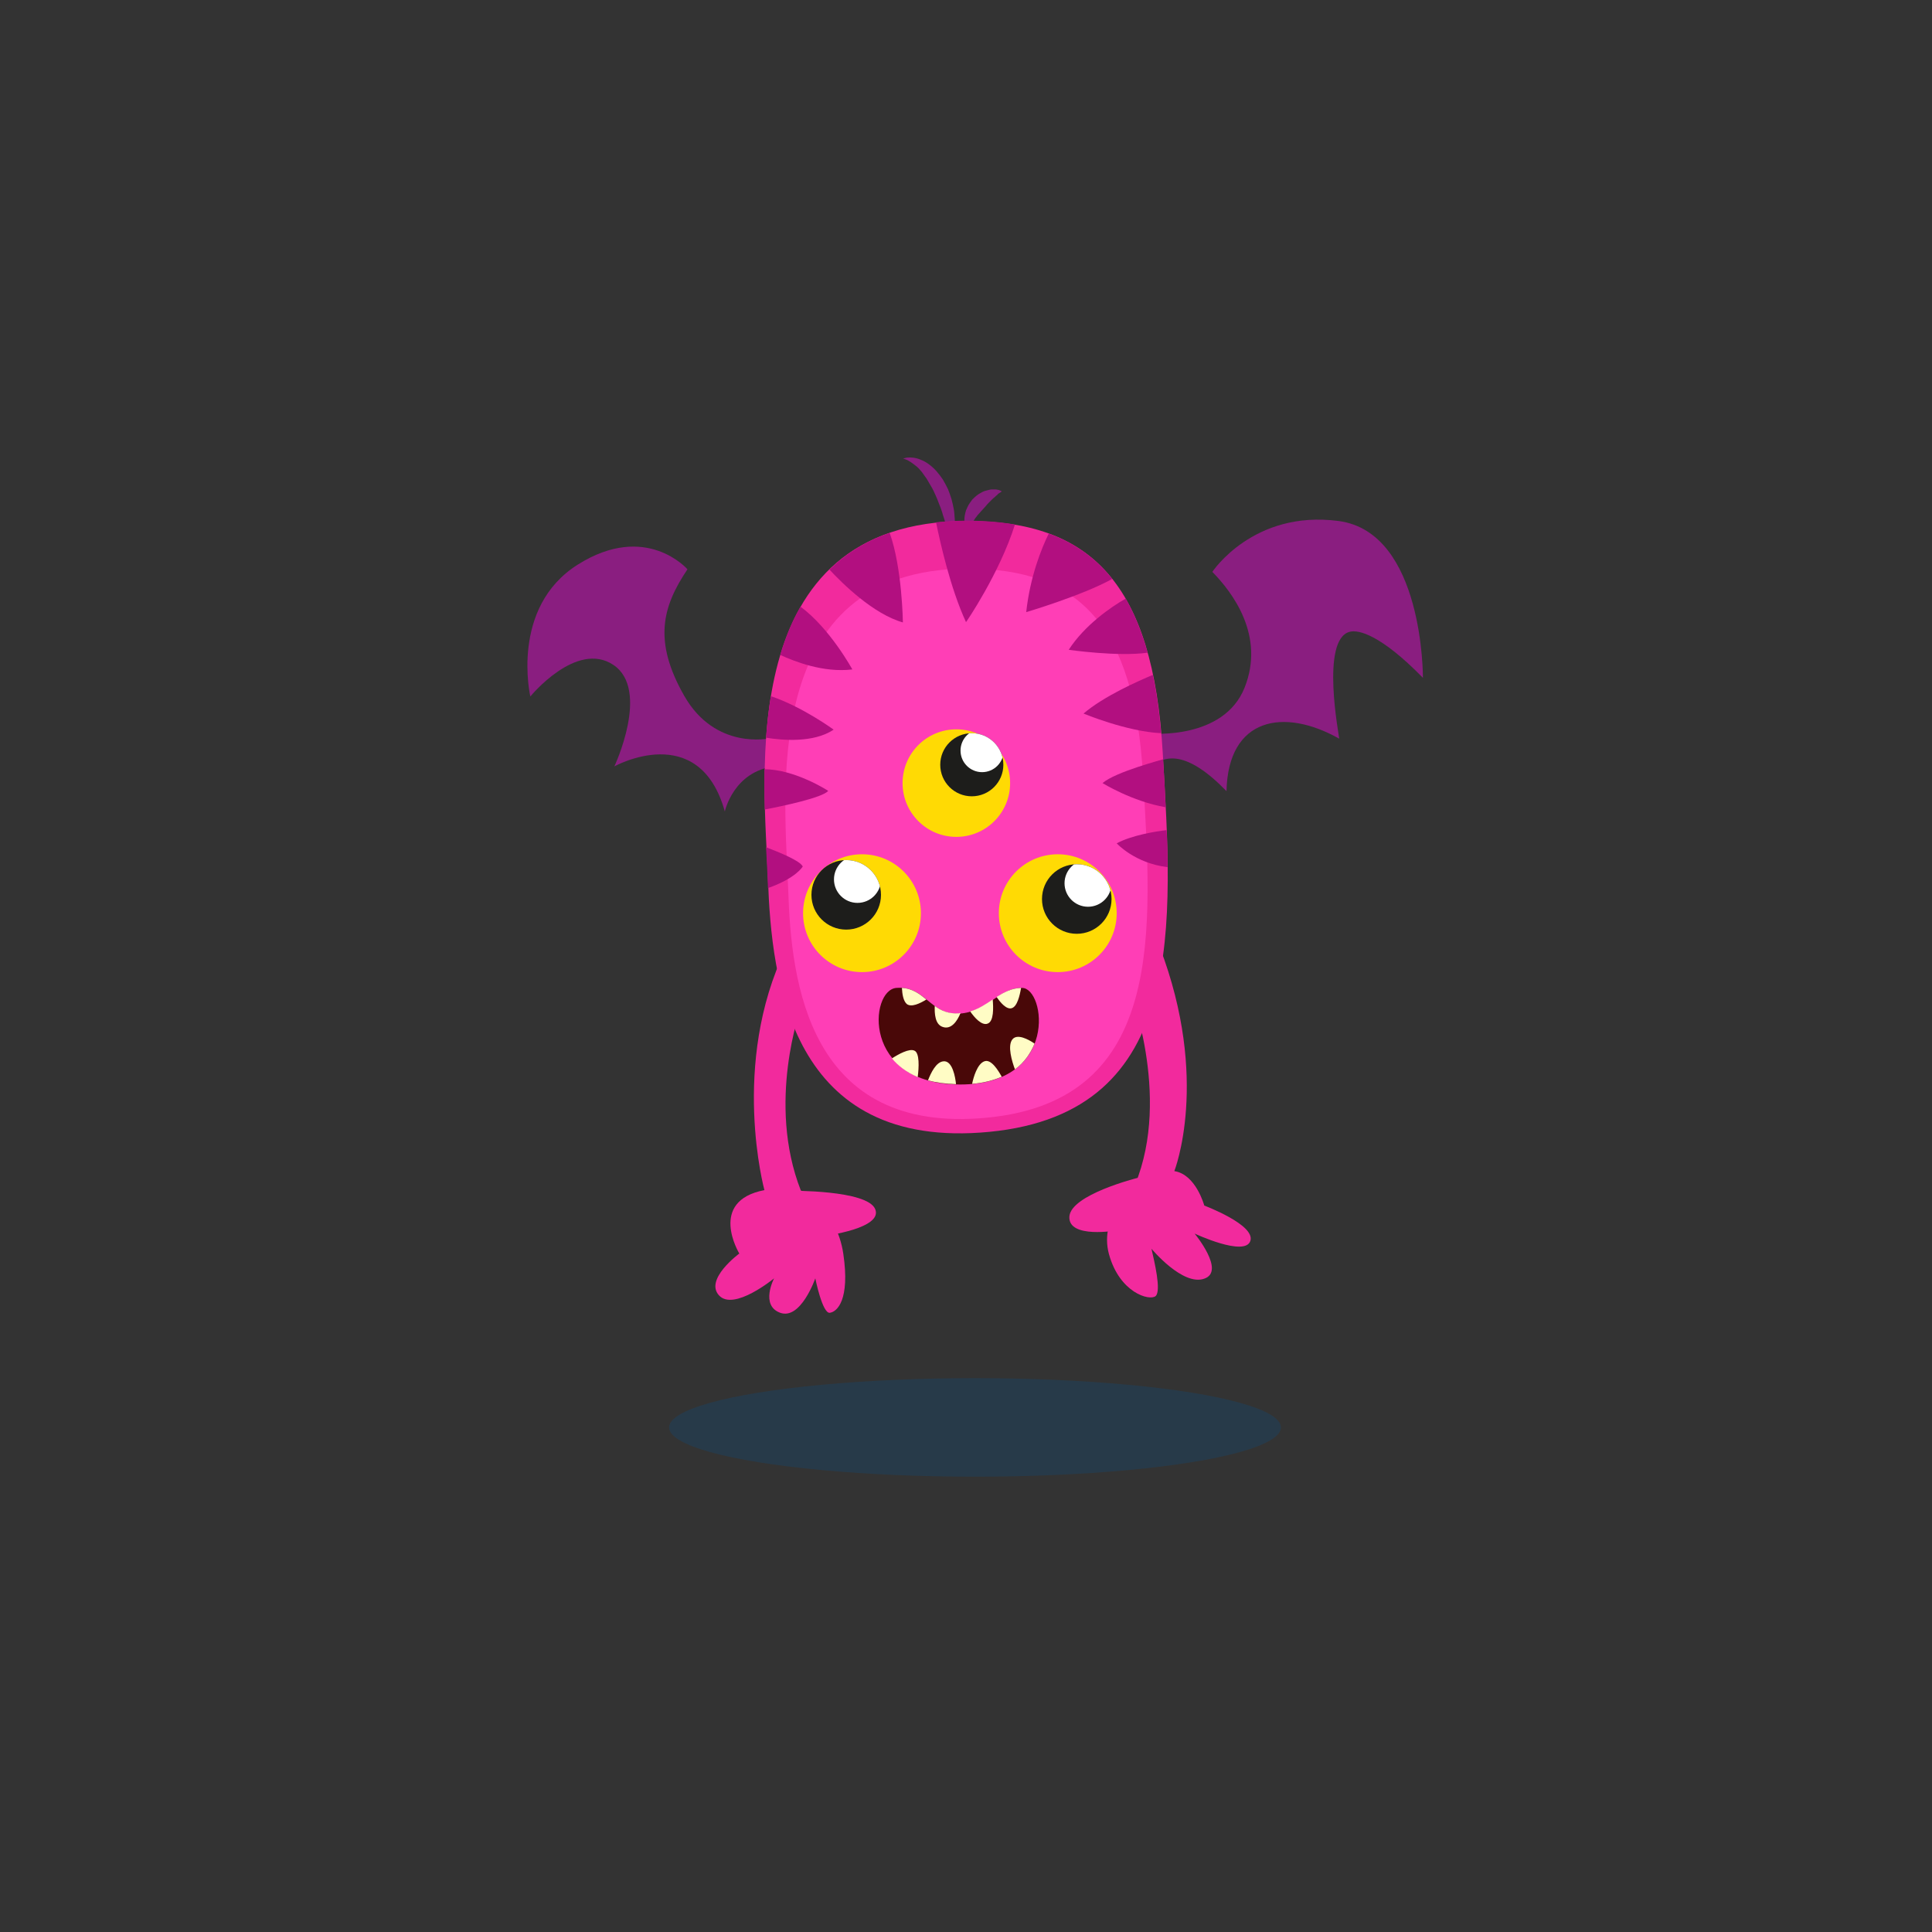 <?xml version="1.0" encoding="utf-8"?>
<!-- Generator: Adobe Illustrator 22.0.0, SVG Export Plug-In . SVG Version: 6.00 Build 0)  -->
<svg version="1.1" id="Layer_1" xmlns="http://www.w3.org/2000/svg" xmlns:xlink="http://www.w3.org/1999/xlink" x="0px" y="0px"
	 viewBox="0 0 600 600" style="enable-background:new 0 0 600 600;" xml:space="preserve">
<rect x="0" y="0" width="600" height="600" fill="#333333" stroke="none"/>
<style type="text/css">
	.st0{opacity:0.23;fill:#045495;}
	.st1{fill:#8A1E80;}
	.st2{fill:#F22A9D;}
	.st3{fill:#FF3EB6;}
	.st4{fill:#B20F80;}
	.st5{fill:#490808;}
	.st6{fill:#FFFCC5;}
	.st7{fill:#FFDA04;}
	.st8{clip-path:url(#SVGID_2_);fill:#FFFFFF;}
	.st9{clip-path:url(#SVGID_4_);fill:#FFFFFF;}
	.st10{clip-path:url(#SVGID_6_);fill:#FFFFFF;}
</style>
<g>
	<ellipse class="st0" cx="302.8" cy="443.3" rx="95" ry="15.3"/>
	<g>
		<g>
			<path class="st1" d="M239,229.3c0,0-16.8,3.8-26.5-13.2c-9.7-17-6.8-27.7,1-39.3c0,0-12.8-14.8-34-1.5s-14.8,41-14.8,41
				s14.3-17.5,25.8-9.8c11.5,7.7,0.3,31.5,0.3,31.5s26.3-14.6,34.3,14c0,0,2.7-12.5,15.5-14L239,229.3z"/>
			<path class="st1" d="M357.5,227.8c0,0,22.5,2,29-14.2s-3.8-29.7-10-36c0,0,12.7-19.3,39.2-15.8s26.2,48.7,26.2,48.7
				c-13.1-13.4-20-15-22.7-14.3c-9.2,2.3-3.3,32.3-3.3,33.2c-17.2-9.7-34.5-6.6-35,16.3c-12.3-12.7-19.2-11.3-23.3-7.5V227.8z"/>
		</g>
		<g>
			<g>
				<g>
					<g>
						<g>
							<g>
								<path class="st1" d="M294.3,169c0,0,0-0.1,0.1-0.4c0.1-0.2,0.1-0.6,0.1-1c0-0.9-0.2-2.1-0.5-3.6c-0.2-0.7-0.4-1.5-0.6-2.3
									c-0.2-0.8-0.6-1.7-0.8-2.6c-0.3-0.9-0.6-1.8-1-2.7c-0.3-0.9-0.7-1.8-1.1-2.7c-0.4-0.9-0.8-1.8-1.3-2.6
									c-0.5-0.8-0.9-1.6-1.4-2.4c-0.5-0.7-1-1.4-1.5-2.1c-0.5-0.6-1-1.2-1.6-1.7c-1.1-0.9-2.1-1.6-2.9-2c-0.4-0.2-0.8-0.3-1-0.4
									c-0.2-0.1-0.4-0.1-0.4-0.1s0.1,0,0.4-0.1c0.3,0,0.6-0.2,1.1-0.2c1-0.1,2.5,0,4.1,0.7c0.8,0.3,1.7,0.8,2.5,1.4
									c0.8,0.6,1.6,1.3,2.3,2.1c0.7,0.8,1.4,1.7,2,2.6c0.6,1,1.1,2,1.6,3c0.4,1,0.8,2.1,1.1,3.1c0.3,1.1,0.5,2.1,0.7,3.1
									c0.2,1,0.2,2,0.3,3c0.1,1,0,1.9-0.1,2.7c-0.2,1.7-0.6,3.1-1.1,3.9c-0.2,0.4-0.5,0.8-0.7,0.9
									C294.4,168.9,294.3,169,294.3,169z"/>
							</g>
						</g>
					</g>
				</g>
				<g>
					<g>
						<g>
							<g>
								<path class="st1" d="M300.4,164.7c0,0-0.2-0.3-0.4-0.8c-0.1-0.3-0.2-0.6-0.3-0.9c-0.1-0.4-0.2-0.8-0.2-1.3
									c0-0.5,0-1,0.1-1.5c0.1-0.5,0.2-1.1,0.4-1.7c0.2-0.5,0.5-1.1,0.8-1.7c0.3-0.5,0.7-1,1.1-1.6c0.5-0.5,0.9-0.9,1.4-1.3
									c0.5-0.4,1-0.7,1.6-1c0.5-0.3,1.1-0.5,1.6-0.6c0.5-0.1,1-0.3,1.5-0.3c0.5,0,0.9,0,1.3,0c0.4,0.1,0.7,0.1,1,0.2
									c0.5,0.2,0.8,0.4,0.8,0.4s-0.2,0.2-0.7,0.5c-0.2,0.1-0.5,0.3-0.7,0.6c-0.3,0.2-0.5,0.4-0.8,0.7c-0.3,0.2-0.6,0.5-0.9,0.8
									c-0.3,0.3-0.6,0.6-0.9,0.9c-0.3,0.3-0.6,0.6-0.9,1c-0.3,0.3-0.6,0.7-0.9,1c-0.3,0.3-0.6,0.7-0.9,1c-0.3,0.3-0.6,0.7-0.9,1
									c-0.2,0.4-0.6,0.7-0.8,1.1c-0.2,0.4-0.5,0.7-0.7,1c-0.2,0.3-0.4,0.6-0.6,0.9c-0.2,0.3-0.4,0.5-0.5,0.8
									C300.5,164.4,300.4,164.7,300.4,164.7z"/>
							</g>
						</g>
					</g>
				</g>
			</g>
			<g>
				<g>
					<path class="st2" d="M248.7,313.1c0,0-10.7,29.3,0,56.6c0,0,11.1,5.4,13.2,19.7c2.1,14.3-1.9,18-4.2,18.3
						c-2.3,0.3-4.5-10.7-4.5-10.7s-4.5,13-10.9,10.7c-6.3-2.3-1.9-10.7-1.9-10.7s-12.5,10.3-17.1,5.3s6.3-13,6.3-13
						s-9.9-16.3,7.8-19.7c0,0-10.7-39.1,6.6-74.9S248.7,313.1,248.7,313.1z"/>
					<path class="st2" d="M245.3,369.8c0,0,24-0.3,26.5,5.7c2.5,6-15.7,8.3-15.7,8.3L245.3,369.8z"/>
				</g>
				<g>
					<path class="st2" d="M350.4,306.1c0,0,13.6,33.9,2.1,61.8c0,0-11.4,9.6-8.1,21.6c3.3,12,12.6,14.6,14.5,13
						c1.8-1.7-0.4-10.7-1.3-14.7c0,0,9.7,11.7,16.4,9.3c6.7-2.3-3-14-3-14s15.6,7.3,17.3,2.3s-14.3-11-14.3-11s-2.6-9.7-9.3-10.7
						c0,0,11.2-28.3-4.5-69.5L350.4,306.1z"/>
					<path class="st2" d="M353.3,365.8c0,0-20.9,5.2-21.2,12.1s14.8,4.2,14.8,4.2S359.2,372.4,353.3,365.8z"/>
				</g>
			</g>
			<g>
				<g>
					<path class="st2" d="M300.4,161.8c38.3,0,57.7,19.3,60.7,72s8,111.7-53.8,117.7s-67.7-47-68.8-78.4
						C237.4,241.8,227.4,161.8,300.4,161.8z"/>
					<path class="st3" d="M300.5,176.6c34.5,0,51.8,17.4,54.5,64.7s7.2,100.4-48.4,105.8c-55.6,5.4-60.9-42.3-61.8-70.4
						C243.9,248.5,234.9,176.6,300.5,176.6z"/>
				</g>
				<g>
					<path class="st4" d="M249.3,269.1c-0.8-1.8-7.3-4.4-11.4-6c0.2,3.7,0.4,7,0.5,9.9c0,0.9,0.1,1.8,0.1,2.8
						C247.3,272.7,249.3,269.1,249.3,269.1z"/>
					<path class="st4" d="M257.2,245.6c0,0-10.3-6.7-19.8-6.7c-0.1,4.3,0,8.5,0.1,12.5C242.8,250.4,255.6,247.7,257.2,245.6z"/>
					<path class="st4" d="M258.9,226.6c0,0-9.7-7.1-19.5-10.4c-0.7,4.3-1.2,8.6-1.5,12.9C242.9,229.9,252.6,230.8,258.9,226.6z"/>
					<path class="st4" d="M264.7,207.9c0,0-6.9-12.7-16.1-19.5c-2.7,4.6-4.7,9.7-6.3,15C246.7,205.4,255.7,209,264.7,207.9z"/>
					<path class="st4" d="M280.4,193.3c0,0-0.2-16.9-4.1-27.8c-7.6,2.6-13.7,6.5-18.7,11.4C261.6,181.2,271.2,190.7,280.4,193.3z"/>
					<path class="st4" d="M315.2,162.9c-4.6-0.8-9.5-1.2-14.9-1.2c-3.4,0-6.6,0.2-9.6,0.5c1.2,5.9,4.4,20.4,9.3,31
						C300,193.3,310.4,178.1,315.2,162.9z"/>
					<path class="st4" d="M345.4,179.8c-5.2-6.6-11.8-11.2-19.7-14.1c-2.3,4.7-5.8,13.4-7,24.4C318.7,190.1,336,185,345.4,179.8z"/>
					<path class="st4" d="M331.9,201.8c0,0,15.2,2.2,24.5,0.9c-1.8-6.4-4.1-12-6.8-16.8C345,188.5,336.8,194.2,331.9,201.8z"/>
					<path class="st4" d="M360.6,227.7c-0.6-6.6-1.4-12.6-2.6-18.1c-4.5,1.9-15.2,6.6-21.5,12C336.5,221.6,349.9,227.2,360.6,227.7z
						"/>
					<path class="st4" d="M342.4,243.2c0,0,9.2,5.7,19.6,7.5c-0.2-5-0.5-10-0.8-14.9l0,0C361.1,235.9,346.4,239.7,342.4,243.2z"/>
					<path class="st4" d="M362.6,269.3c0-3.8-0.1-7.6-0.3-11.5c-3.5,0.4-10.8,1.6-15.5,4.1C346.8,261.9,352.4,268.1,362.6,269.3z"/>
				</g>
			</g>
		</g>
		<g>
			<g>
				<path class="st5" d="M278.4,306.8c9-0.7,10.6,8.6,19.5,8c8.9-0.6,12.2-8,19.5-8c7.3,0,11.5,30-19.2,30S270,307.4,278.4,306.8z"
					/>
				<g>
					<path class="st6" d="M287.7,310.4c-2.1-1.7-4.3-3.4-7.6-3.6c0.1,1.9,0.4,4,1.5,5C283,312.9,285.6,311.7,287.7,310.4z"/>
					<path class="st6" d="M292.7,318.9c2.7,1,4.6-1.8,5.6-4.3c-0.2,0-0.3,0-0.5,0.1c-3.2,0.2-5.5-0.8-7.5-2.3
						C290.2,314.8,290.4,318.1,292.7,318.9z"/>
					<path class="st6" d="M306.7,317.9c2-0.7,1.8-5,1.6-7.5c-2.1,1.4-4.3,2.9-7,3.7C302.6,316,304.9,318.6,306.7,317.9z"/>
					<path class="st6" d="M314.2,313.1c1.7-0.5,2.5-3.9,2.9-6.3c-2.9,0.1-5.2,1.3-7.6,2.8C310.7,311.4,312.6,313.6,314.2,313.1z"/>
					<path class="st6" d="M284,326.3c-1.6-0.8-5,1.1-7,2.4c1.9,2.3,4.5,4.3,8,5.8C285.4,331.5,285.6,327,284,326.3z"/>
					<path class="st6" d="M293,329.6c-2.3,0.2-3.9,3.6-4.8,5.9c2.5,0.7,5.4,1.1,8.7,1.2C296.7,334.6,295.8,329.3,293,329.6z"/>
					<path class="st6" d="M305.7,329.6c-2.2,0.8-3.4,5-3.8,7c3.6-0.3,6.6-1.1,9.2-2.2C310,332.4,307.8,328.8,305.7,329.6z"/>
					<path class="st6" d="M321.3,324.1c-1.9-1.3-5.4-3.2-6.9-1.3c-1.6,2-0.1,6.9,0.8,9.3C318.2,329.9,320.1,327,321.3,324.1z"/>
				</g>
			</g>
			<g>
				<g>
					<circle class="st7" cx="267.7" cy="283.6" r="18.3"/>
					<g>
						<defs>
							<circle id="SVGID_1_" cx="262.8" cy="277.9" r="10.8"/>
						</defs>
						<use xlink:href="#SVGID_1_"  style="overflow:visible;fill:#1D1D1B;"/>
						<clipPath id="SVGID_2_">
							<use xlink:href="#SVGID_1_"  style="overflow:visible;"/>
						</clipPath>
						<circle class="st8" cx="266.3" cy="273.1" r="7.3"/>
					</g>
				</g>
				<g>
					<circle class="st7" cx="328.5" cy="283.6" r="18.3"/>
					<g>
						<defs>
							<circle id="SVGID_3_" cx="334.4" cy="279.2" r="10.8"/>
						</defs>
						<use xlink:href="#SVGID_3_"  style="overflow:visible;fill:#1D1D1B;"/>
						<clipPath id="SVGID_4_">
							<use xlink:href="#SVGID_3_"  style="overflow:visible;"/>
						</clipPath>
						<circle class="st9" cx="337.9" cy="274.3" r="7.3"/>
					</g>
				</g>
				<g>
					<circle class="st7" cx="297" cy="243.2" r="16.7"/>
					<g>
						<defs>
							<circle id="SVGID_5_" cx="301.8" cy="237.5" r="9.8"/>
						</defs>
						<use xlink:href="#SVGID_5_"  style="overflow:visible;fill:#1D1D1B;"/>
						<clipPath id="SVGID_6_">
							<use xlink:href="#SVGID_5_"  style="overflow:visible;"/>
						</clipPath>
						<circle class="st10" cx="305" cy="233.1" r="6.7"/>
					</g>
				</g>
			</g>
		</g>
	</g>
</g>
</svg>
